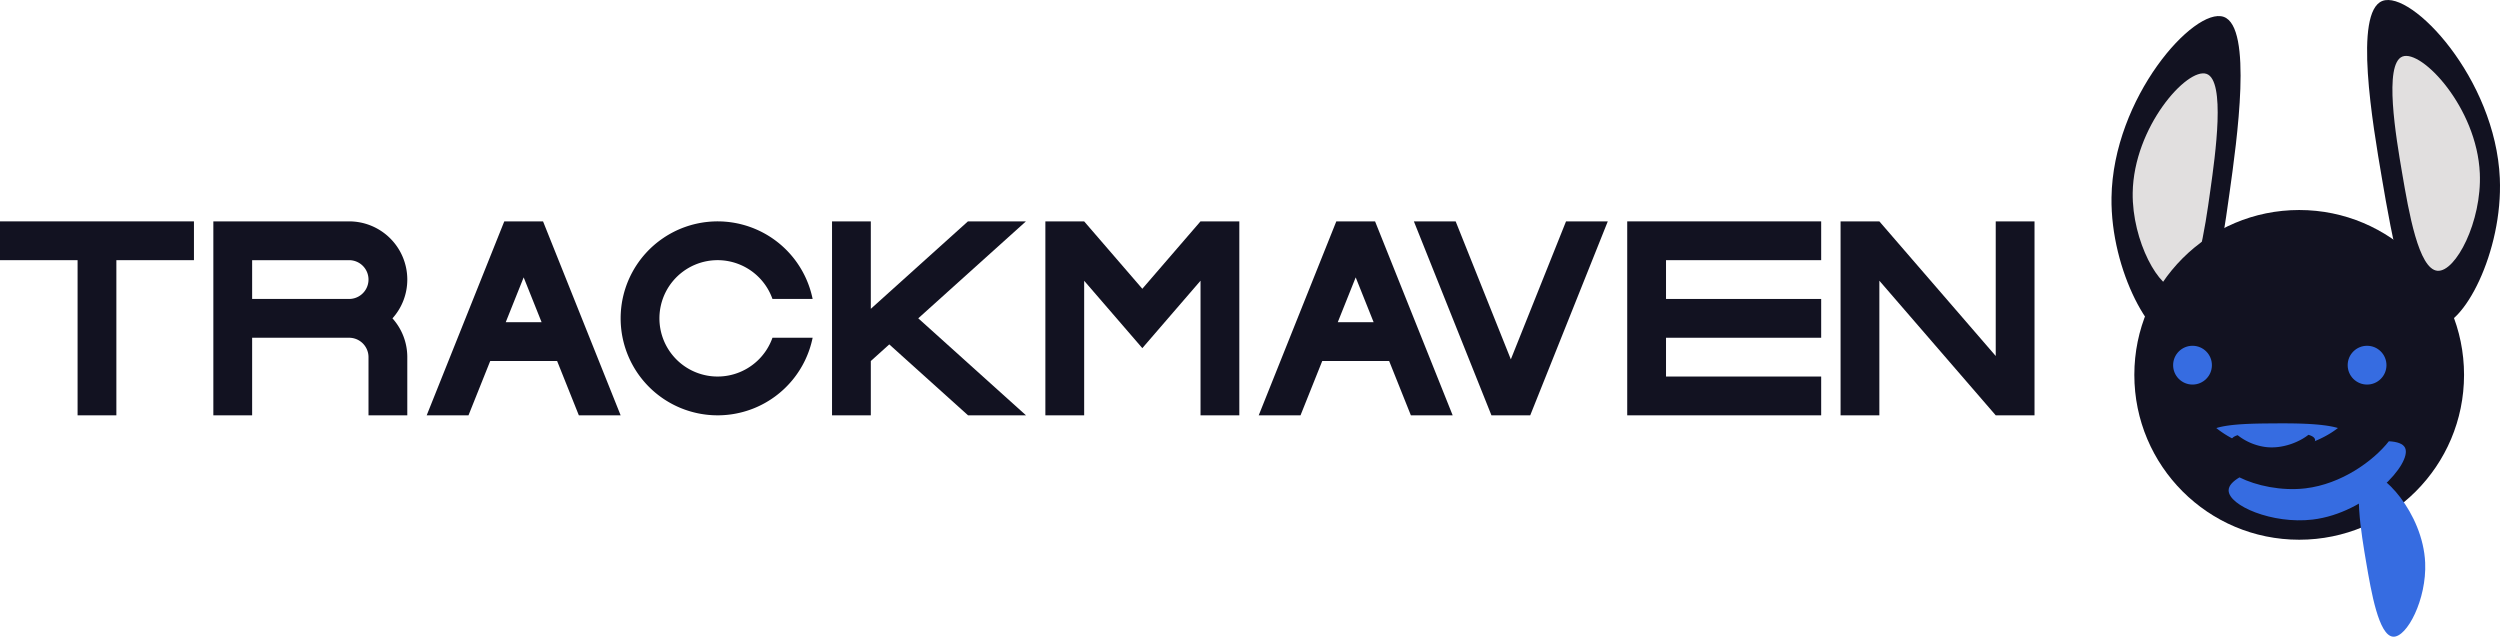 <svg xmlns="http://www.w3.org/2000/svg" viewBox="0 0 1288.99 328.281"><defs><style>.cls-1{fill:#121221;}.cls-2{fill:#e1dfdf;}.cls-3{fill:#366ce1;}</style></defs><title>trackmaven</title><g id="Слой_2" data-name="Слой 2"><g id="Work_space" data-name="Work space"><g id="trackmaven"><path class="cls-1" d="M1088.682,101.851c-.548,37.794,21.125,76.811,35.329,75.345,14.808-1.529,21.208-47.029,25.467-77.308,3.924-27.9,12.083-85.907-2.944-91.194C1131.4,3.37,1089.428,50.35,1088.682,101.851Z"/><path class="cls-2" d="M1099.607,99.437c-.361,24.887,13.91,50.578,23.263,49.613,9.751-1.007,13.965-30.968,16.769-50.905,2.584-18.373,7.957-56.568-1.938-60.049C1127.735,34.59,1100.1,65.525,1099.607,99.437Z"/><circle class="cls-1" cx="1185.453" cy="193.281" r="85"/><path class="cls-3" d="M1192.344,267.89c-20.66,2.459-43.259-7.181-43.271-15.044,0-2.423,2.143-4.662,5.584-6.715,8.494,4.248,21.6,7.133,34.012,5.657,18.57-2.2,35.044-14.123,43.021-24.276,4.25.226,7.333,1.221,8.36,3.386C1243.833,238.882,1220.5,264.546,1192.344,267.89Z"/><path class="cls-3" d="M1167.831,231.371a50.6,50.6,0,0,1-25.112-10.663c7.222-2.252,19.924-2.339,29.307-2.405,8.921-.061,24.83-.17,33.4,2.379C1197.409,227.011,1182.524,233.122,1167.831,231.371Z"/><circle class="cls-3" cx="1220.453" cy="188.281" r="10"/><circle class="cls-3" cx="1130.453" cy="188.281" r="10"/><path class="cls-1" d="M1168.308,238.119c-9.52-1.085-18.629-7.8-17.8-11.323.256-1.087,1.454-1.863,3.213-2.42a29.446,29.446,0,0,0,14.646,6.136c8.557.978,17.2-2.621,21.853-6.327,1.881.551,3.157,1.323,3.388,2.4C1194.457,230.566,1181.284,239.6,1168.308,238.119Z"/><path class="cls-1" d="M1288.9,91.912c1.656,37.762-18.864,77.4-33.1,76.349-14.847-1.094-22.579-46.387-27.724-76.527-4.741-27.775-14.6-85.516.268-91.241C1243.307-5.274,1286.639,40.456,1288.9,91.912Z"/><path class="cls-2" d="M1278.583,89.341c1.09,24.866-12.421,50.965-21.8,50.274-9.777-.72-14.868-30.544-18.255-50.391-3.122-18.289-9.613-56.31.176-60.08C1248.564,25.347,1277.1,55.459,1278.583,89.341Z"/><path class="cls-3" d="M1250.406,290.112c.828,18.874-9.427,38.683-16.545,38.159-7.42-.546-11.284-23.184-13.856-38.248-2.369-13.882-7.3-42.74.134-45.6C1227.622,241.539,1249.279,264.4,1250.406,290.112Z"/><polygon class="cls-1" points="1048.99 114.141 1048.99 214.141 1028.99 214.141 968.99 144.731 968.99 214.141 948.99 214.141 948.99 114.141 968.99 114.141 1028.99 183.551 1028.99 114.141 1048.99 114.141"/><polygon class="cls-1" points="638.99 114.141 638.99 214.141 618.99 214.141 618.99 144.731 602.19 164.191 588.98 179.501 575.77 164.191 558.99 144.761 558.99 214.141 538.99 214.141 538.99 114.141 558.99 114.141 558.99 114.151 588.98 148.891 618.97 114.141 638.99 114.141"/><polygon class="cls-1" points="858.99 134.141 858.99 154.141 938.99 154.141 938.99 174.141 858.99 174.141 858.99 194.141 938.99 194.141 938.99 214.141 838.99 214.141 838.99 114.141 938.99 114.141 938.99 134.141 858.99 134.141"/><polygon class="cls-1" points="828.97 114.141 789.75 212.211 788.98 214.141 768.98 214.141 768.21 212.211 728.99 114.141 750.53 114.141 778.98 185.281 807.44 114.141 828.97 114.141"/><path class="cls-1" d="M210,144.141a30,30,0,0,0-30-30H110v100h20v-40h50a10,10,0,0,1,10,10v30h20v-30a29.862,29.862,0,0,0-7.65-20A29.862,29.862,0,0,0,210,144.141Zm-80,10v-20h50a10,10,0,0,1,0,20Z"/><polygon class="cls-1" points="528.99 214.131 528.99 214.141 499.12 214.141 458.5 177.571 448.99 186.141 448.99 214.141 428.99 214.141 428.99 114.141 448.99 114.141 448.99 159.231 458.5 150.661 499.06 114.141 528.96 114.141 473.45 164.121 528.99 214.131"/><path class="cls-1" d="M398.28,174.141h20.71a50,50,0,1,1,0-20H398.28a30,30,0,1,0,0,20Z"/><path class="cls-1" d="M709.76,116.091l-.78-1.95H689l-.78,1.94-39.23,98.06h21.55l11.2-28h34.5l11.2,28h21.55Zm-20.02,50.05,9.25-23.13,9.25,23.13Z"/><path class="cls-1" d="M280.77,116.091l-.78-1.95H260.01l-.78,1.94L220,214.141h21.55l11.2-28h34.5l11.2,28H320Zm-20.02,50.05,9.25-23.13,9.25,23.13Z"/><polygon class="cls-1" points="100 114.141 100 134.141 60 134.141 60 214.141 40 214.141 40 134.141 0 134.141 0 114.141 100 114.141"/></g></g></g></svg>